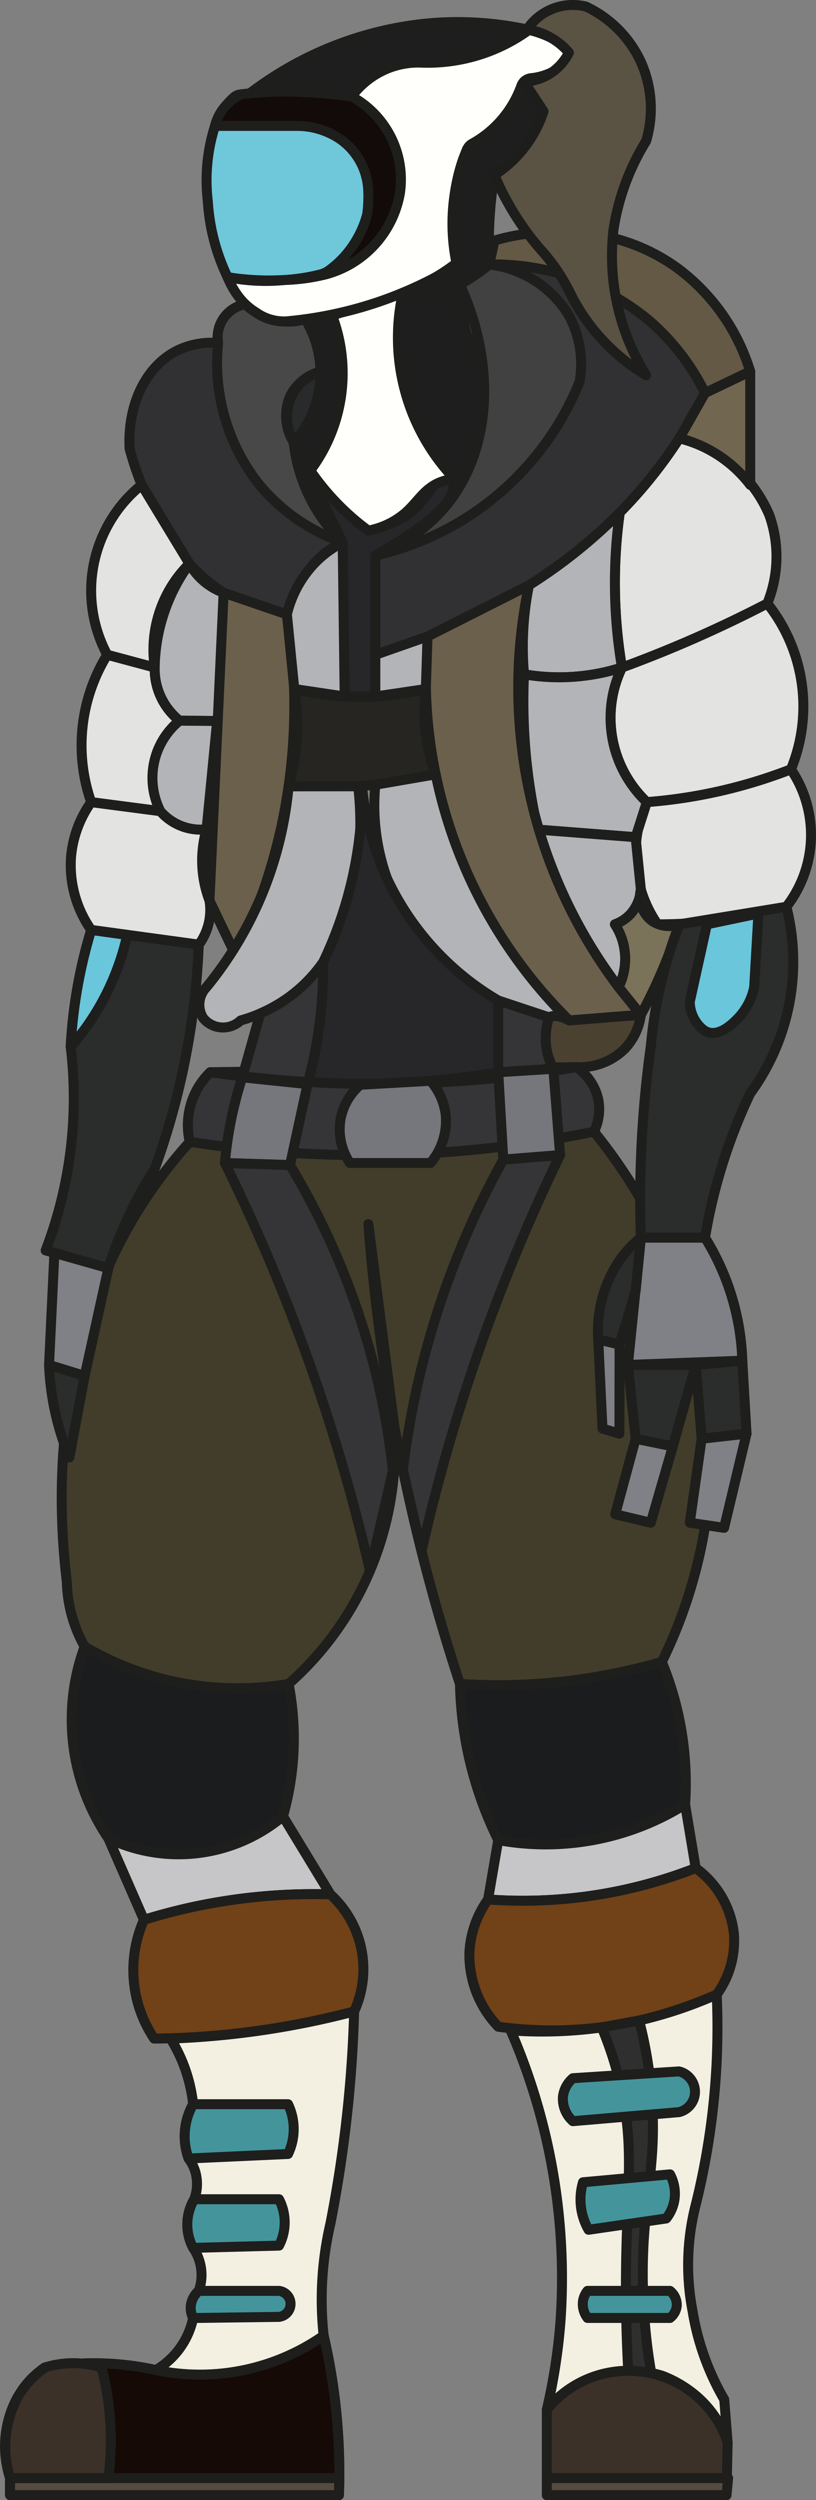 <svg id="Calque_1" data-name="Calque 1" xmlns="http://www.w3.org/2000/svg" viewBox="0 0 49.207 150.601"><rect x="0" y="0" width="49.207" height="150.601" fill="#808080" stroke="none"/><defs><style>.cls-1{fill:#635945;}.cls-1,.cls-10,.cls-11,.cls-12,.cls-13,.cls-14,.cls-15,.cls-16,.cls-17,.cls-18,.cls-19,.cls-2,.cls-20,.cls-21,.cls-22,.cls-23,.cls-24,.cls-25,.cls-26,.cls-27,.cls-28,.cls-29,.cls-3,.cls-30,.cls-31,.cls-32,.cls-4,.cls-5,.cls-6,.cls-7,.cls-8,.cls-9{stroke:#1e1e1c;stroke-width:0.601px;}.cls-1,.cls-10,.cls-11,.cls-12,.cls-13,.cls-14,.cls-15,.cls-16,.cls-17,.cls-18,.cls-19,.cls-2,.cls-20,.cls-21,.cls-22,.cls-23,.cls-24,.cls-25,.cls-26,.cls-27,.cls-28,.cls-29,.cls-3,.cls-30,.cls-31,.cls-32,.cls-33,.cls-4,.cls-5,.cls-6,.cls-7,.cls-8,.cls-9{stroke-linecap:round;stroke-linejoin:round;}.cls-2{fill:#1e1e1e;}.cls-3{fill:#313133;}.cls-4{fill:#414142;}.cls-5{fill:#484848;}.cls-6{fill:#292a2c;}.cls-7{fill:#e3e3e2;}.cls-8{fill:#716650;}.cls-9{fill:#b2b4b7;}.cls-10{fill:#6b604c;}.cls-11{fill:#262521;}.cls-12{fill:#272729;}.cls-13{fill:#7a7259;}.cls-14{fill:#4a4131;}.cls-15{fill:#fffffb;}.cls-16{fill:#423d2a;}.cls-17{fill:#353537;}.cls-18{fill:#76777c;}.cls-19{fill:#2b2c2c;}.cls-20{fill:#6ac6db;}.cls-21{fill:#808186;}.cls-22{fill:#1b1c1e;}.cls-23{fill:#c6c6c8;}.cls-24{fill:#714118;}.cls-25{fill:#f3f0e1;}.cls-26{fill:#43959b;}.cls-27{fill:#160a06;}.cls-28{fill:#574b3f;}.cls-29{fill:#3b3128;}.cls-30{fill:#302f30;}.cls-31{fill:#120b09;}.cls-32{fill:#6fc7da;}.cls-33{fill:#5a5243;stroke:#1d1d1b;stroke-width:0.601px;}</style></defs><title>mia_pose</title><path class="cls-1" d="M45.241,22.374a12.182,12.182,0,0,0-4.293-6.151c-4.798-3.558-10.46-1.936-11.133-1.731l-.307,1.441a14.71,14.71,0,0,1,9.634,3.373,13.81,13.81,0,0,1,3.373,4.367Z"/><path class="cls-2" d="M20.025,19.004a9.768,9.768,0,0,1-1.315,9.339l-1-1.694a6.209,6.209,0,0,0,.701-7.421Z"/><path class="cls-2" d="M24.295,17.63a13.691,13.691,0,0,0,3.11,11.215,16.983,16.983,0,0,0,2.409-5.4,10.302,10.302,0,0,1-2.077-6.307,4.027,4.027,0,0,1-3.442.492Z"/><path class="cls-3" d="M22.634,33.463v5.98C27.449,37.966,35.432,34.617,40.655,26.874a27.743,27.743,0,0,0,1.86-3.201,13.81,13.81,0,0,0-3.373-4.367,14.71,14.71,0,0,0-9.634-3.373l-1.771,1.206a9.16,9.16,0,0,1,2.077,9.731,17.628,17.628,0,0,1-7.181,6.593Z"/><path class="cls-4" d="M22.634,33.463a17.419,17.419,0,0,0,12.317-10.471,6.133,6.133,0,0,0-.681-4.044,6.487,6.487,0,0,0-4.762-3.015l-1.771,1.206c2.192,4.809,1.929,9.992-.861,13.36A10.152,10.152,0,0,1,22.634,33.463Z"/><path class="cls-3" d="M13.154,20.661a4.751,4.751,0,0,0-2.479.46c-1.895.952-2.998,3.273-2.862,5.903.308,1.155,2.194,7.848,7.641,9.608a8.723,8.723,0,0,0,2.257.409,5.171,5.171,0,0,1,1.167-3.015,5.048,5.048,0,0,1,1.787-1.354,9.914,9.914,0,0,1-2.4-3.654,9.718,9.718,0,0,1-.554-2.368,3.018,3.018,0,0,1-.213-2.794,2.905,2.905,0,0,1,1.826-1.481,6.343,6.343,0,0,0-.912-3.146l-1.143.129a3.501,3.501,0,0,1-2.47-1.031,2.02,2.02,0,0,0-1.644,2.334Z"/><path class="cls-5" d="M13.154,20.661a11.797,11.797,0,0,0,2.424,8.458,11.36,11.36,0,0,0,5.087,3.552,9.773,9.773,0,0,1-2.954-6.022,3.018,3.018,0,0,1-.213-2.794,2.905,2.905,0,0,1,1.826-1.481,6.343,6.343,0,0,0-.912-3.146,3.714,3.714,0,0,1-3.614-.901,2.02,2.02,0,0,0-1.644,2.334Z"/><path class="cls-6" d="M19.324,22.374a2.975,2.975,0,0,0-1.698,1.379,3.16,3.16,0,0,0,.085,2.896,6.225,6.225,0,0,0,1.613-4.275Z"/><path class="cls-7" d="M46.272,36.351a37.075,37.075,0,0,1-8.765,3.859,30.667,30.667,0,0,1-.132-9.335c.58-.586,1.188-1.253,1.8-2.006a27.861,27.861,0,0,0,1.793-2.469A7.947,7.947,0,0,1,46.399,31.044,7.49,7.49,0,0,1,46.272,36.351Z"/><path class="cls-7" d="M39.006,48.319a6.998,6.998,0,0,1-1.499-8.109c1.381-.505,2.828-1.081,4.327-1.738,1.585-.695,3.065-1.409,4.438-2.121a9.95,9.95,0,0,1,1.423,9.992,30.273,30.273,0,0,1-8.688,1.976Z"/><path class="cls-7" d="M39.653,55.678a7.486,7.486,0,0,1-.647-7.36,30.302,30.302,0,0,0,8.688-1.976,7.048,7.048,0,0,1-.273,8.28A28.408,28.408,0,0,1,39.653,55.678Z"/><path class="cls-8" d="M45.241,22.374v6.835a7.706,7.706,0,0,0-4.273-2.809l1.547-2.726Z"/><path class="cls-7" d="M8.543,29.209A8.183,8.183,0,0,0,6.467,39.443l2.862.767a7.289,7.289,0,0,1,2.095-6.253L9.978,31.575Z"/><path class="cls-7" d="M6.467,39.443a10.381,10.381,0,0,0-.968,8.876l4.171.545a4.702,4.702,0,0,1-.204-3.543,4.479,4.479,0,0,1,1.363-1.908,3.979,3.979,0,0,1-1.499-3.203Z"/><path class="cls-7" d="M5.499,56.019a6.811,6.811,0,0,1-1.212-4.429,6.672,6.672,0,0,1,1.212-3.271l4.171.545A3.214,3.214,0,0,0,12.456,49.954a6.776,6.776,0,0,0,.176,4.293,3.513,3.513,0,0,1-.645,2.658Q8.743,56.462,5.499,56.019Z"/><path class="cls-9" d="M11.424,33.957a3.879,3.879,0,0,0,2.061,1.748,32.522,32.522,0,0,1,.001,4.453,32.502,32.502,0,0,1-.391,3.271l-2.266-.017a3.979,3.979,0,0,1-1.499-3.203,10.863,10.863,0,0,1,2.095-6.253Z"/><path class="cls-9" d="M12.456,49.954a3.214,3.214,0,0,1-2.786-1.09,4.453,4.453,0,0,1,1.158-5.452l2.266.017Z"/><path class="cls-9" d="M37.375,30.874a30.745,30.745,0,0,1-5.478,4.381,18.838,18.838,0,0,0-.296,5.363,12.51,12.51,0,0,0,5.906-.409,30.667,30.667,0,0,1-.132-9.335Z"/><path class="cls-9" d="M32.43,49.973a34.911,34.911,0,0,1-.83-9.354,12.512,12.512,0,0,0,5.906-.409,6.998,6.998,0,0,0,1.499,8.109L38.33,50.431Z"/><path class="cls-9" d="M37.302,59.46a3.819,3.819,0,0,0-.222-3.782,2.364,2.364,0,0,0,.903-.579,2.455,2.455,0,0,0,.662-1.525L38.33,50.431l-5.9-.458A20.463,20.463,0,0,0,37.302,59.46Z"/><path class="cls-10" d="M25.781,38.341a29.024,29.024,0,0,0,8.542,23.129l4.323-.341L37.302,59.46a29.889,29.889,0,0,1-5.406-24.205Z"/><path class="cls-10" d="M17.302,37.01a34.3,34.3,0,0,1-.341,12.807,33.986,33.986,0,0,1-2.728,7.768L12.632,54.247l.853-18.542Z"/><path class="cls-11" d="M25.679,41.504a16.712,16.712,0,0,1-7.932,0,13.369,13.369,0,0,1-.343,5.865,29.51,29.51,0,0,0,8.869-.724,10.684,10.684,0,0,1-.594-5.141Z"/><path class="cls-12" d="M17.711,26.649a14.937,14.937,0,0,0,4.502,5.315,10.442,10.442,0,0,0,1.956-.707c1.522-.73,2.128-2.914,3.069-2.609.347.872.167,2.09-4.604,4.816v8.492H20.785l-.12-9.285Z"/><path class="cls-9" d="M22.634,47.271A13.009,13.009,0,0,0,34.323,61.47a29.005,29.005,0,0,1-8.049-14.825Z"/><path class="cls-9" d="M17.404,47.369l4.191-.005c.104.791,1.047,8.823-4.091,12.644a9.217,9.217,0,0,1-2.995,1.462,1.541,1.541,0,0,1-2.249-.136,1.514,1.514,0,0,1,.196-1.874,22.294,22.294,0,0,0,3.356-5.615A22.295,22.295,0,0,0,17.404,47.369Z"/><path class="cls-13" d="M38.646,61.13q.339-.621.667-1.295a30.85,30.85,0,0,0,1.655-4.157,1.872,1.872,0,0,1-1.61-.175,1.823,1.823,0,0,1-.712-1.929,2.455,2.455,0,0,1-.662,1.525,2.364,2.364,0,0,1-.903.579,3.819,3.819,0,0,1,.222,3.782Z"/><path class="cls-14" d="M34.323,61.47l4.323-.341a3.676,3.676,0,0,1-.969,2.044,3.849,3.849,0,0,1-2.93,1.107l-1.38.102c-.713-1.534-.757-2.777-.256-3.1C33.194,61.23,33.528,61.049,34.323,61.47Z"/><polygon class="cls-9" points="22.634 41.955 25.679 41.504 25.781 38.341 22.634 39.443 22.634 41.955"/><path class="cls-9" d="M20.665,32.671l.12,9.285L17.747,41.504l-.445-4.494a6.691,6.691,0,0,1,1.731-3.144A6.491,6.491,0,0,1,20.665,32.671Z"/><path class="cls-15" d="M20.025,19.004l4.27-1.374a12.326,12.326,0,0,0,3.11,11.215,3.01,3.01,0,0,0-.734.154c-1.097.379-1.453,1.236-2.283,1.942a4.828,4.828,0,0,1-2.176,1.022,14.988,14.988,0,0,1-3.502-3.621A9.768,9.768,0,0,0,20.025,19.004Z"/><path class="cls-16" d="M11.445,68.779a28.947,28.947,0,0,0-2.754,3.577c-5.559,8.527-5.256,17.977-4.66,22.948A8.316,8.316,0,0,0,5.104,99.188a18.147,18.147,0,0,0,4.566,1.908,18.371,18.371,0,0,0,7.734.341,18.979,18.979,0,0,0,6.359-15.639l-1.55-12.061a116.953,116.953,0,0,0,5.524,27.701,35.572,35.572,0,0,0,12.172-1.329,29.079,29.079,0,0,0,2.947-11.38c.502-10.674-5.215-18.314-7.036-20.562l-1.073-3.884L12.677,64.588a4.465,4.465,0,0,0-1.027,1.532A4.558,4.558,0,0,0,11.445,68.779Z"/><path class="cls-12" d="M30.045,64.588V60.267a16.748,16.748,0,0,1-8.206-12.825,24.058,24.058,0,0,1-.942,6.823,23.887,23.887,0,0,1-1.415,3.705,26.698,26.698,0,0,1-.322,4.472,26.657,26.657,0,0,1-.613,2.862,58.409,58.409,0,0,0,8.944-.358Q28.803,64.791,30.045,64.588Z"/><path class="cls-17" d="M15.694,61.048l-1.083,3.846,3.935.409a26.747,26.747,0,0,0,.741-3.779,26.747,26.747,0,0,0,.195-3.555,8.883,8.883,0,0,1-3.788,3.079Z"/><path class="cls-17" d="M30.045,64.588l3.322-.204a3.935,3.935,0,0,1-.256-3.1l-3.066-1.017Z"/><path class="cls-17" d="M12.677,64.588a4.439,4.439,0,0,0-1.232,4.191,68.935,68.935,0,0,0,24.375-.613,3.073,3.073,0,0,0,.256-1.942,3.129,3.129,0,0,0-1.329-1.942,71.754,71.754,0,0,1-11.698,1.014A71.743,71.743,0,0,1,12.677,64.588Z"/><path class="cls-18" d="M14.61,64.895c-.203.625-.395,1.307-.562,2.044a23.254,23.254,0,0,0-.486,3.118l3.927.124,1.057-4.877Z"/><path class="cls-18" d="M25.957,65.105l-4.228.238a3.619,3.619,0,0,0-1.19,2.056,3.663,3.663,0,0,0,.562,2.658h4.856a3.918,3.918,0,0,0,.919-2.913A3.772,3.772,0,0,0,25.957,65.105Z"/><polygon class="cls-18" points="30.045 64.588 30.351 69.852 33.776 69.58 33.367 64.383 30.045 64.588"/><path class="cls-17" d="M13.562,70.056a112.946,112.946,0,0,1,6.466,16.15c.915,2.922,1.666,5.736,2.283,8.416l1.38-6.031A45.057,45.057,0,0,0,21.595,79.051,45.056,45.056,0,0,0,17.488,70.18Z"/><path class="cls-17" d="M30.352,69.852a51.095,51.095,0,0,0-6.056,18.686l1.124,4.907a109.847,109.847,0,0,1,8.356-23.865Z"/><path class="cls-19" d="M40.968,55.678a26.818,26.818,0,0,0-1.72,7.325c-.222,1.589-.402,3.296-.515,5.111-.143,2.309-.156,4.464-.087,6.44H42.515A32.607,32.607,0,0,1,45.241,65.866a13.43,13.43,0,0,0,2.181-11.244Z"/><path class="cls-20" d="M41.595,60.346l1.035-4.668,3.105-.648L45.479,59.46a3.763,3.763,0,0,1-.869,1.755c-.211.235-1.087,1.209-1.891.971a1.069,1.069,0,0,1-.361-.201A2.201,2.201,0,0,1,41.595,60.346Z"/><path class="cls-21" d="M38.646,74.554l-.781,7.666L44.764,81.965a14.902,14.902,0,0,0-2.249-7.411Z"/><path class="cls-19" d="M38.646,74.554a6.72,6.72,0,0,0-1.19,1.227,7.563,7.563,0,0,0-1.38,4.906l1.285.307.969-3.22Z"/><polygon class="cls-21" points="36.076 80.687 36.331 86.053 37.354 86.36 37.361 80.994 36.076 80.687"/><polygon class="cls-19" points="37.864 82.22 38.33 86.667 40.573 87.127 41.953 82.22 37.864 82.22"/><polygon class="cls-19" points="44.764 81.965 41.953 82.22 42.311 86.667 45.019 86.36 44.764 81.965"/><polygon class="cls-21" points="40.573 87.127 39.244 91.726 37.098 91.215 38.33 86.667 40.573 87.127"/><polygon class="cls-21" points="42.311 86.667 41.595 91.726 43.665 92.033 45.019 86.36 42.311 86.667"/><path class="cls-19" d="M5.499,56.019a29.525,29.525,0,0,0-1.237,7.036,25.714,25.714,0,0,1-.027,6.389,25.711,25.711,0,0,1-1.482,5.877l3.782,1.073a24.494,24.494,0,0,1,2.793-5.98,44.72,44.72,0,0,0,1.347-4.395,44.939,44.939,0,0,0,1.312-9.114Q8.743,56.462,5.499,56.019Z"/><path class="cls-20" d="M5.499,56.019l2.174.297a15.255,15.255,0,0,1-1.708,4.375,15.152,15.152,0,0,1-1.702,2.364,29.581,29.581,0,0,1,1.237-7.036Z"/><polygon class="cls-21" points="3.28 75.47 2.958 82.22 5.104 82.885 6.535 76.394 3.28 75.47"/><path class="cls-19" d="M4.184,87.791l.92-4.906-2.147-.664a16.321,16.321,0,0,0,1.227,5.571Z"/><path class="cls-22" d="M5.104,99.188a12.713,12.713,0,0,0,1.431,11.55,9.809,9.809,0,0,0,10.528-1.329,17.136,17.136,0,0,0,.613-3.475,17.165,17.165,0,0,0-.272-4.497A18.166,18.166,0,0,1,5.104,99.188Z"/><path class="cls-22" d="M27.737,101.437a22.293,22.293,0,0,0,2.308,9.404,15.889,15.889,0,0,0,11.269-2.147,19.175,19.175,0,0,0-1.405-8.586,35.593,35.593,0,0,1-12.172,1.329Z"/><path class="cls-23" d="M17.063,109.41l2.862,4.702A34.513,34.513,0,0,0,8.682,115.645l-2.147-4.906a9.812,9.812,0,0,0,10.528-1.329Z"/><path class="cls-23" d="M30.045,110.841l-.613,3.578a28.565,28.565,0,0,0,12.521-1.891l-.639-3.833a15.889,15.889,0,0,1-11.269,2.147Z"/><path class="cls-24" d="M19.925,114.112A34.513,34.513,0,0,0,8.682,115.645a7.429,7.429,0,0,0,.613,7.155,49.135,49.135,0,0,0,12.061-1.635,6.1,6.1,0,0,0-1.431-7.053Z"/><path class="cls-24" d="M29.432,114.418a5.974,5.974,0,0,0-1.124,3.169,6.241,6.241,0,0,0,1.738,4.497,23.903,23.903,0,0,0,13.175-1.942,5.5,5.5,0,0,0,1.033-3.68,5.626,5.626,0,0,0-2.3-3.935,28.565,28.565,0,0,1-12.521,1.891Z"/><path class="cls-25" d="M21.356,121.164c-.057,1.986-.194,4.132-.45,6.412-.256,2.285-.597,4.412-.981,6.365a20.248,20.248,0,0,0-.409,6.746,36.659,36.659,0,0,1,.91,6.648c.046,1.04.045,2.031.01,2.965H.607v-1.026a6.571,6.571,0,0,1,.75-5.349,5.368,5.368,0,0,1,1.346-1.312,17.245,17.245,0,0,1,6.695.153,4.761,4.761,0,0,0,2.249-3.135,1.356,1.356,0,0,1-.136-.75,1.391,1.391,0,0,1,.477-.886,2.88,2.88,0,0,0-.341-2.589,2.995,2.995,0,0,1,.068-2.93,2.662,2.662,0,0,0,.068-1.635,2.55,2.55,0,0,0-.409-.818,3.916,3.916,0,0,1,.273-3.271,9.347,9.347,0,0,0-1.363-3.952,50.859,50.859,0,0,0,11.073-1.635Z"/><path class="cls-26" d="M11.646,126.752h5.724a3.469,3.469,0,0,1,0,2.998l-5.997.273a3.916,3.916,0,0,1,.273-3.271Z"/><path class="cls-26" d="M11.714,132.476h5.111a3.021,3.021,0,0,1,0,2.794l-5.179.136a2.995,2.995,0,0,1,.068-2.93Z"/><path class="cls-26" d="M11.987,137.996h4.838a.789.789,0,0,1,0,1.567l-5.179.068a1.356,1.356,0,0,1-.136-.75A1.391,1.391,0,0,1,11.987,137.996Z"/><path class="cls-27" d="M19.517,140.688a13.009,13.009,0,0,1-10.119,2.078,17.245,17.245,0,0,0-6.695-.153A5.764,5.764,0,0,0,.947,144.607a6.194,6.194,0,0,0-.34,4.667v1.026h19.83c.035-.934.036-1.925-.01-2.965A36.659,36.659,0,0,0,19.517,140.688Z"/><polygon class="cls-28" points="0.607 149.274 20.462 149.274 20.437 150.3 0.607 150.3 0.607 149.274"/><path class="cls-29" d="M2.702,142.613a5.773,5.773,0,0,1,2.225-.24,5.684,5.684,0,0,1,1.199.24,17.479,17.479,0,0,1,.545,3.697,17.461,17.461,0,0,1-.136,2.964H.607a6.362,6.362,0,0,1,.508-4.963A5.658,5.658,0,0,1,2.702,142.613Z"/><path class="cls-25" d="M30.794,122.304A37.449,37.449,0,0,1,33.793,139.904a35.357,35.357,0,0,1-.818,5.247,6.544,6.544,0,0,1,6.951-2.044,6.675,6.675,0,0,1,3.952,4.02l-.204-2.589a15.53,15.53,0,0,1-1.908-5.315,14.563,14.563,0,0,1,.187-6.406,44.276,44.276,0,0,0,1.039-5.792,44.287,44.287,0,0,0,.228-6.883,25.863,25.863,0,0,1-12.426,2.162Z"/><path class="cls-30" d="M36.287,122.126a21.621,21.621,0,0,1,1.185,3.74c.808,3.686.298,6.036.273,11.516-.006,1.227.011,3.102.138,5.417l1.386.129a35.279,35.279,0,0,1-.502-6.636c.082-4.018.827-5.97.545-9.881a26.393,26.393,0,0,0-.772-4.703Z"/><path class="cls-26" d="M34.547,125.185l6.401-.409a1.263,1.263,0,0,1,0,2.453l-6.401.545a1.81,1.81,0,0,1-.6-1.486A1.73,1.73,0,0,1,34.547,125.185Z"/><path class="cls-26" d="M35.156,131.454l5.247-.477a2.457,2.457,0,0,1,.273,1.499,2.433,2.433,0,0,1-.498,1.158l-4.686.681a3.663,3.663,0,0,1-.335-2.862Z"/><path class="cls-26" d="M35.428,137.996h4.975a1.084,1.084,0,0,1,.409.886,1.056,1.056,0,0,1-.409.745H35.428a1.38,1.38,0,0,1-.273-1.018A1.305,1.305,0,0,1,35.428,137.996Z"/><path class="cls-29" d="M32.975,145.151v5.149h10.835l.068-3.173a6.319,6.319,0,0,0-10.903-1.976Z"/><polygon class="cls-28" points="32.975 149.274 43.908 149.274 43.81 150.3 32.975 150.3 32.975 149.274"/><path class="cls-15" d="M15.428,18.812a2.899,2.899,0,0,0,1.84.545,23.729,23.729,0,0,0,6.099-1.363,23.674,23.674,0,0,0,3.881-1.842.712.712,0,0,0,.337-.755,10.668,10.668,0,0,1,.308-5.717c.086-.245.181-.479.28-.703a.697.697,0,0,1,.302-.325,6.487,6.487,0,0,0,2.963-3.483.701.701,0,0,1,.58-.459,3.771,3.771,0,0,0,2.066-.877l.007-.006a.705.705,0,0,0-.087-1.109,6.442,6.442,0,0,0-2.223-.943,20.087,20.087,0,0,0-5.383-.409A21.19,21.19,0,0,0,15.192,5.532a.712.712,0,0,1-.388.139l-.265.013a.693.693,0,0,0-.425.168,4.02,4.02,0,0,0-1.121,1.635.704.704,0,0,0-.028.099,15.937,15.937,0,0,0-.33,3.391,15.171,15.171,0,0,0,.251,2.543C13.247,15.447,13.68,17.756,15.428,18.812Z"/><path class="cls-31" d="M12.992,7.486A2.857,2.857,0,0,1,14.539,5.683a23.826,23.826,0,0,1,6.664.13A5.689,5.689,0,0,1,24.116,11.64a6.157,6.157,0,0,1-4.446,4.881,11.509,11.509,0,0,1-2.451.342,11.839,11.839,0,0,1-3.497-.165,16.389,16.389,0,0,1-.729-9.211Z"/><path class="cls-32" d="M12.964,7.585h4.916a4.634,4.634,0,0,1,2.569.752l.022.015.025.017a3.962,3.962,0,0,1,1.71,3.105l.003.081a8.21,8.21,0,0,1-.068,1.363,6.224,6.224,0,0,1-1.477,2.648,5.983,5.983,0,0,1-.829.724,1.556,1.556,0,0,1-.534.246,11.51,11.51,0,0,1-2.202.333,15.709,15.709,0,0,1-3.376-.173A12.277,12.277,0,0,1,12.532,12.134,10.789,10.789,0,0,1,12.964,7.585Z"/><path class="cls-2" d="M15.192,5.532c.616-.025,1.257-.035,1.922-.025a34.37,34.37,0,0,1,4.089.307A5.086,5.086,0,0,1,23.375,4.127a5.009,5.009,0,0,1,1.917-.358,10.459,10.459,0,0,0,3.91-.562,10.415,10.415,0,0,0,2.695-1.405,20.3,20.3,0,0,0-6.307-.369A20.913,20.913,0,0,0,15.192,5.532Z"/><path class="cls-2" d="M31.6,4.916l1.179,1.792a7.204,7.204,0,0,1-.741,1.584,7.343,7.343,0,0,1-2.223,2.249c-.107.658-.196,1.367-.256,2.121a25.964,25.964,0,0,0-.051,3.271,12.541,12.541,0,0,1-2.888,1.763,5.087,5.087,0,0,1-2.325-.066,12.049,12.049,0,0,0,3.231-1.782,11.795,11.795,0,0,1,.647-6.871,8.396,8.396,0,0,0,2.05-1.529A5.809,5.809,0,0,0,31.6,4.916Z"/><path class="cls-33" d="M31.783,1.776a3.309,3.309,0,0,1,3.552-1.38A6.866,6.866,0,0,1,38.631,3.693a6.88,6.88,0,0,1,.332,4.804,14.183,14.183,0,0,0-1.968,5.341,13.59,13.59,0,0,0,1.968,8.765A11.912,11.912,0,0,1,34.371,17.63a11.088,11.088,0,0,0-1.662-2.479q-.17-.191-.339-.393a16.556,16.556,0,0,1-2.555-4.216,7.248,7.248,0,0,0,2.964-3.833L31.6,4.916A3.143,3.143,0,0,0,32.967,4.553,3.199,3.199,0,0,0,34.307,3.17a4.093,4.093,0,0,0-2.525-1.394Z"/></svg>